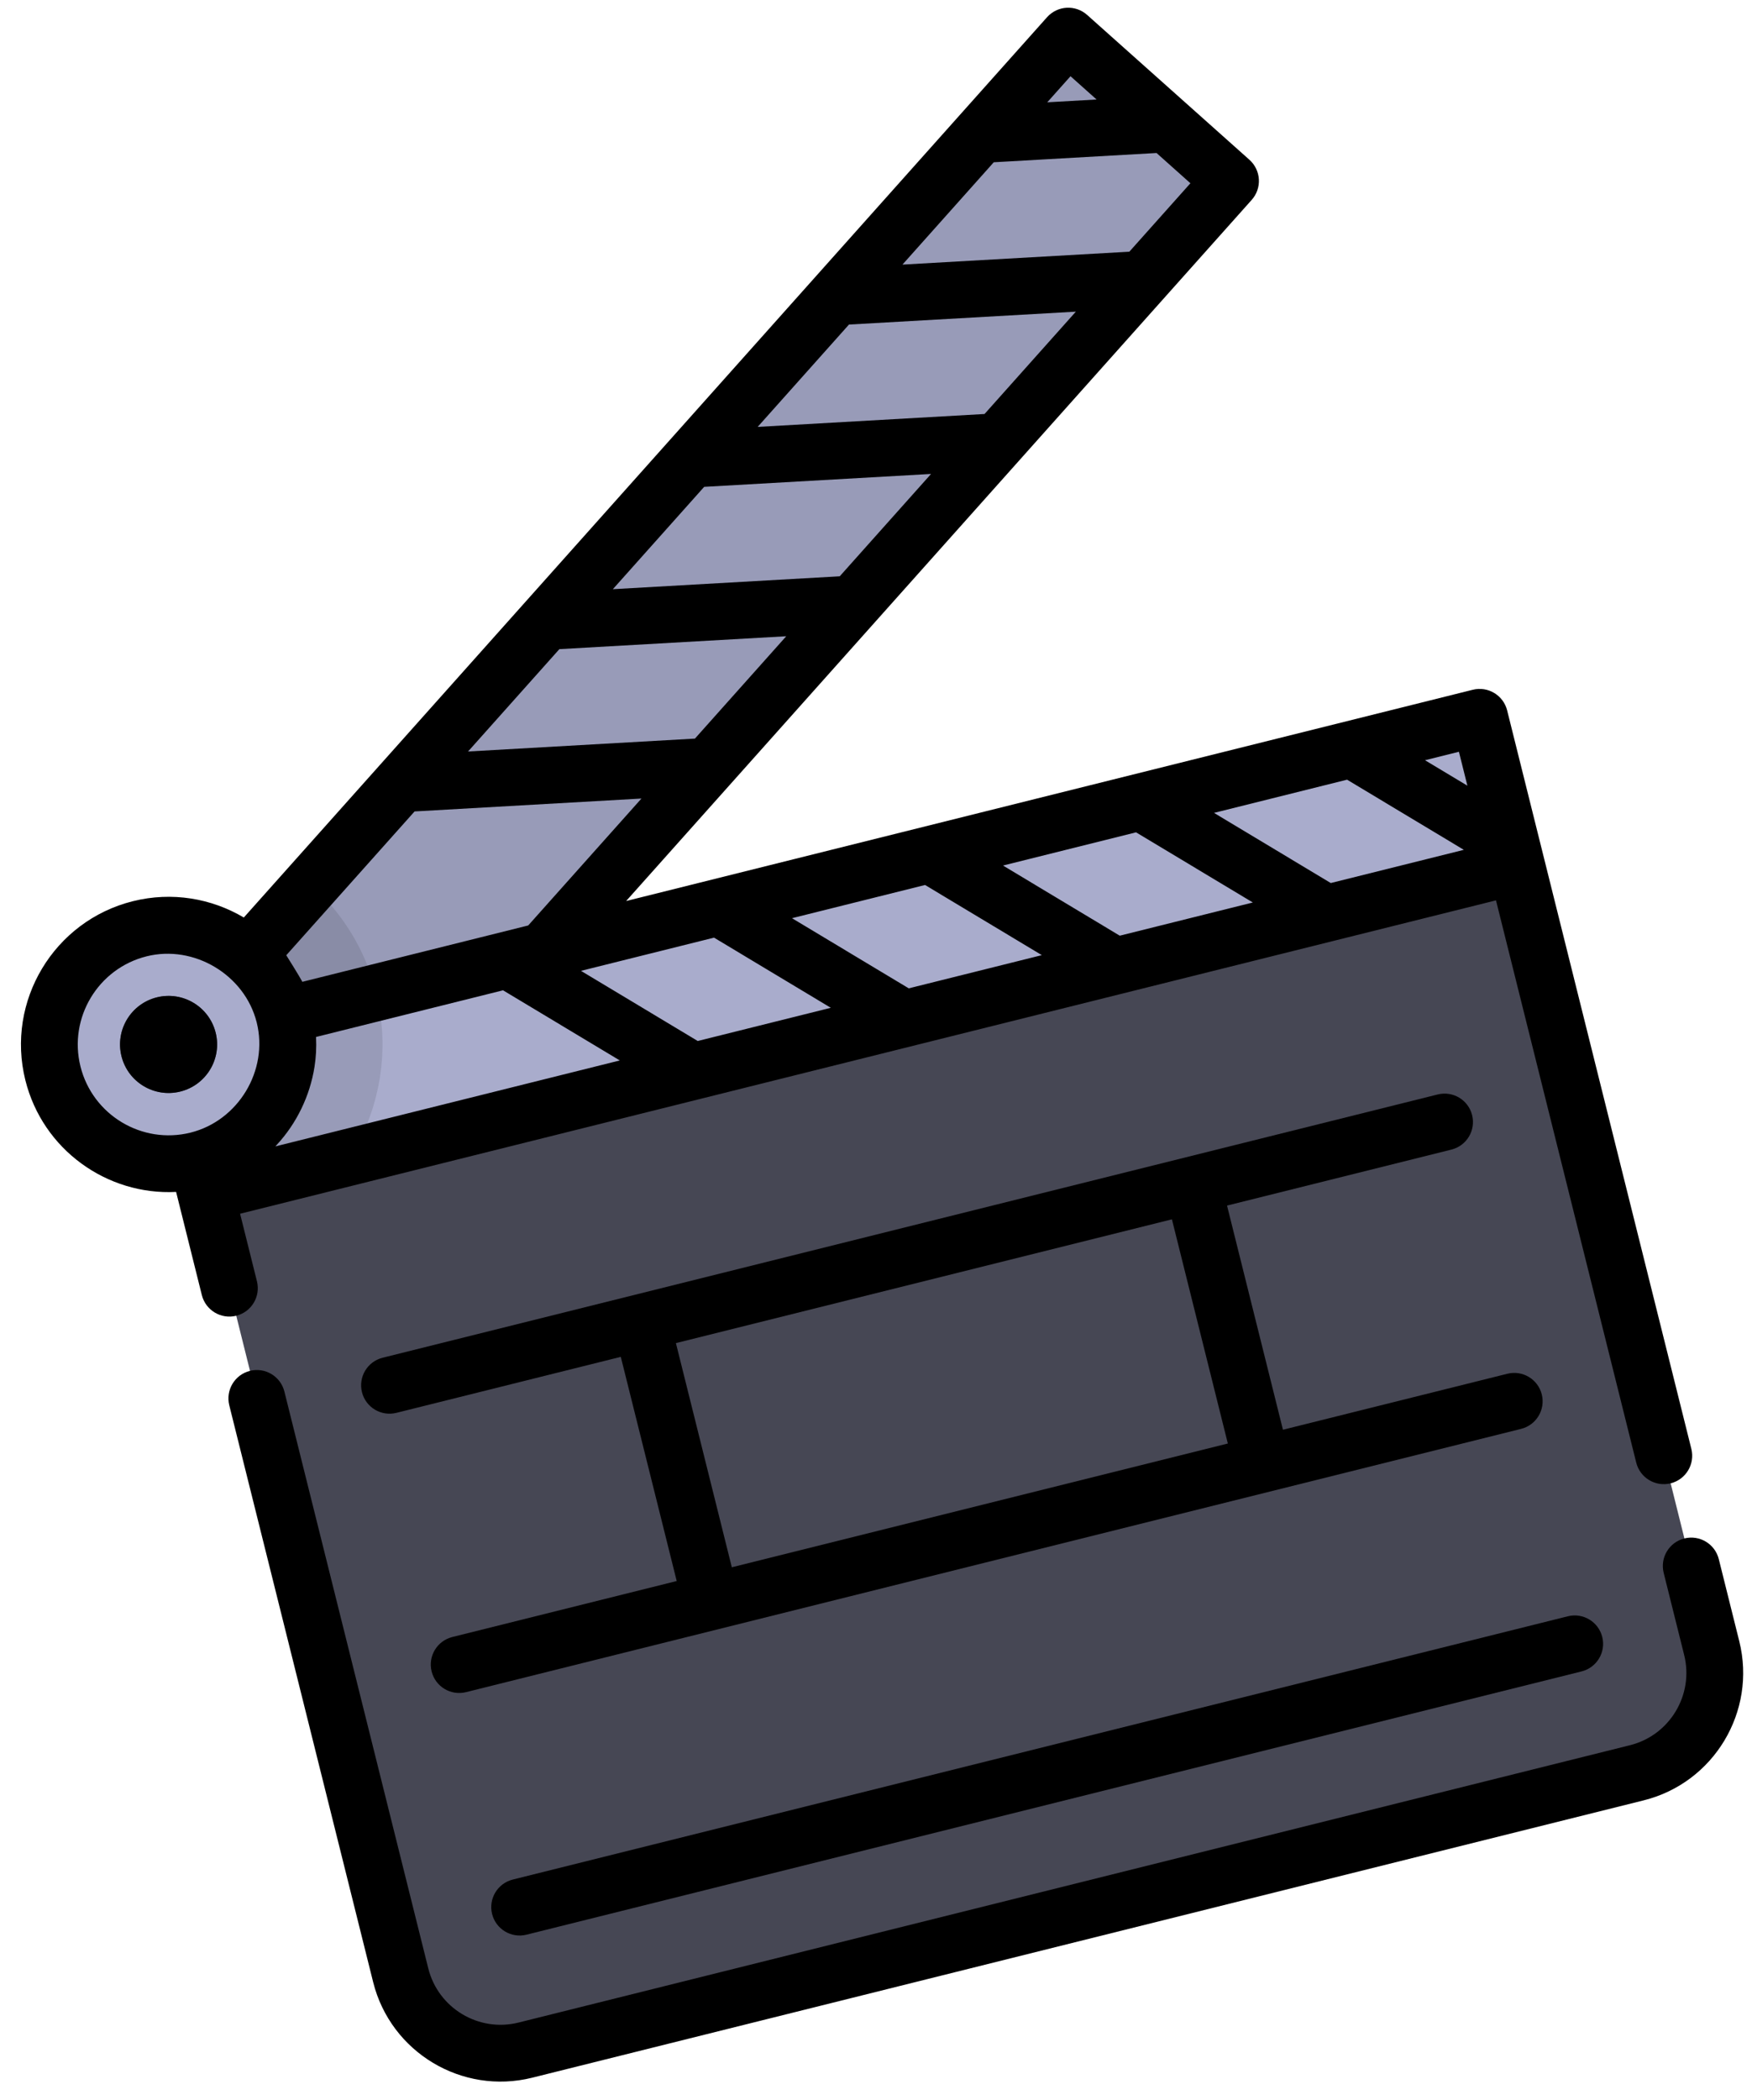 <?xml version="1.0" encoding="utf-8"?>
<svg viewBox="36.571 -33.574 477.229 571.954" style="enable-background:new 0 0 512.001 512.001;" xmlns="http://www.w3.org/2000/svg">
  <g transform="matrix(0.666, -0.746, 0.746, 0.666, -45.583, 229.369)">
    <rect x="69.199" y="109.917" style="fill:#A9ACCC;" width="368.154" height="59.265"/>
    <rect x="69.199" y="109.917" style="opacity:0.1;enable-background:new    ;" width="368.154" height="59.265"/>
  </g>
  <rect x="88.163" y="214.917" style="fill:#A9ACCC;" width="368.154" height="59.265" transform="matrix(0.97, -0.242, 0.242, 0.97, -55.04, 63.737)"/>
  <path style="opacity:0.1;enable-background:new    ;" d="M 132.875 210.731 L 84.719 243.514 L 84.719 301.793 C 96.867 301.793 108.156 298.053 117.502 291.668 C 118.068 291.281 118.626 290.881 119.179 290.475 C 119.451 290.275 119.721 290.072 119.989 289.867 C 120.445 289.519 120.896 289.164 121.342 288.803 C 121.651 288.553 121.956 288.299 122.259 288.044 C 122.656 287.709 123.05 287.368 123.438 287.022 C 123.681 286.805 123.924 286.59 124.163 286.369 C 124.672 285.901 125.173 285.424 125.664 284.938 C 125.885 284.719 126.101 284.496 126.319 284.274 C 126.693 283.893 127.06 283.507 127.423 283.116 C 127.616 282.909 127.811 282.703 128.001 282.493 C 128.469 281.974 128.925 281.444 129.374 280.907 C 129.57 280.673 129.764 280.438 129.957 280.201 C 130.404 279.651 130.843 279.096 131.27 278.531 C 131.419 278.334 131.561 278.133 131.707 277.935 C 132.057 277.459 132.398 276.979 132.734 276.493 C 132.887 276.271 133.041 276.05 133.191 275.826 C 133.601 275.212 134 274.591 134.387 273.962 C 134.521 273.745 134.65 273.526 134.781 273.307 C 135.113 272.751 135.437 272.19 135.751 271.622 C 135.836 271.468 135.924 271.318 136.008 271.163 C 136.375 270.484 136.726 269.794 137.067 269.099 C 137.174 268.881 137.281 268.663 137.385 268.443 C 137.72 267.738 138.044 267.028 138.352 266.308 C 138.418 266.152 138.48 265.993 138.546 265.836 C 138.813 265.194 139.068 264.547 139.313 263.894 C 139.382 263.709 139.454 263.526 139.521 263.339 C 139.793 262.588 140.05 261.828 140.293 261.064 C 140.355 260.87 140.413 260.675 140.473 260.48 C 140.7 259.735 140.916 258.986 141.114 258.229 C 141.133 258.158 141.153 258.088 141.172 258.016 C 141.38 257.204 141.566 256.383 141.74 255.558 C 141.78 255.365 141.822 255.173 141.86 254.98 C 142.024 254.159 142.175 253.333 142.304 252.5 C 142.326 252.364 142.342 252.226 142.363 252.089 C 142.476 251.32 142.576 250.548 142.659 249.769 C 142.676 249.618 142.694 249.469 142.709 249.318 C 142.794 248.468 142.858 247.611 142.905 246.75 C 142.915 246.564 142.923 246.378 142.932 246.191 C 142.972 245.303 143 244.411 143 243.513 C 142.999 231.366 139.258 220.078 132.875 210.731 Z" transform="matrix(0.97, -0.242, 0.242, 0.97, -58.613, 35.157)"/>
  <circle style="fill:#A9ACCC;" cx="88.163" cy="214.917" r="32.486" transform="matrix(0.97, -0.242, 0.242, 0.97, -55.04, 63.737)"/>
  <g transform="matrix(0.97, -0.242, 0.242, 0.97, -55.04, 63.737)">
    <circle style="fill:#464754;" cx="88.163" cy="214.917" r="13.224"/>
    <path style="fill:#464754;" d="M88.166,256.639v219.608c0,15.472,12.543,28.016,28.016,28.016h312.119 c15.472,0,28.016-12.543,28.016-28.016V256.639H88.166z"/>
  </g>
  <circle cx="88.163" cy="214.917" r="13.224" transform="matrix(0.97, -0.242, 0.242, 0.97, -55.04, 63.737)"/>
  <path d="M 147.776 377.47 C 143.501 377.47 140.038 380.935 140.038 385.208 C 140.038 389.482 143.502 392.946 147.776 392.946 L 444.05 392.946 C 448.325 392.946 451.788 389.481 451.788 385.208 C 451.788 380.934 448.324 377.47 444.05 377.47 L 381.033 377.47 L 381.033 314.532 L 444.05 314.532 C 448.325 314.532 451.788 311.067 451.788 306.794 C 451.788 302.52 448.324 299.056 444.05 299.056 L 147.776 299.056 C 143.501 299.056 140.038 302.521 140.038 306.794 C 140.038 311.068 143.502 314.532 147.776 314.532 L 210.792 314.532 L 210.792 377.47 L 147.776 377.47 Z M 226.268 314.533 L 365.556 314.533 L 365.556 377.471 L 226.268 377.471 L 226.268 314.533 Z" transform="matrix(0.97, -0.242, 0.242, 0.97, -74.915, 81.866)"/>
  <path d="M 173.735 457.856 L 470.009 457.856 C 474.284 457.856 477.747 454.391 477.747 450.118 C 477.747 445.844 474.283 442.38 470.009 442.38 L 173.735 442.38 C 169.46 442.38 165.997 445.845 165.997 450.118 C 165.996 454.392 169.461 457.856 173.735 457.856 Z" transform="matrix(0.97, -0.242, 0.242, 0.97, -99.332, 91.238)"/>
  <path d="M 69.795 249.808 L 69.795 252.058 L 69.795 278.765 C 69.795 283.039 73.259 286.503 77.533 286.503 C 81.808 286.503 85.271 283.038 85.271 278.765 L 85.271 259.796 L 214.44 259.796 C 214.441 259.796 214.442 259.796 214.443 259.796 C 214.444 259.796 214.445 259.796 214.445 259.796 L 332.95 259.796 C 332.95 259.796 332.952 259.796 332.953 259.796 C 332.954 259.796 332.955 259.796 332.956 259.796 L 392.206 259.796 C 392.207 259.796 392.208 259.796 392.209 259.796 C 392.21 259.796 392.211 259.796 392.211 259.796 L 437.947 259.796 L 437.947 417.661 C 437.947 421.935 441.411 425.399 445.685 425.399 C 449.96 425.399 453.423 421.934 453.423 417.661 L 453.423 252.058 L 453.423 210.339 C 453.423 206.064 449.959 202.601 445.685 202.601 L 207.951 202.601 L 419.558 58.541 C 421.255 57.385 422.422 55.605 422.805 53.589 C 423.188 51.572 422.754 49.487 421.599 47.79 L 388.25 -1.196 C 385.846 -4.729 381.033 -5.644 377.499 -3.238 L 105.787 181.743 C 98.517 174.56 88.536 170.115 77.533 170.115 C 55.354 170.115 37.31 188.16 37.31 210.338 C 37.31 229.872 51.307 246.19 69.795 249.808 Z M 228.772 218.078 L 255.015 244.321 L 217.649 244.321 L 191.406 218.078 L 228.772 218.078 Z M 288.028 218.078 L 314.271 244.321 L 276.904 244.321 L 250.661 218.078 L 288.028 218.078 Z M 347.282 218.078 L 373.525 244.321 L 336.159 244.321 L 309.916 218.078 L 347.282 218.078 Z M 406.537 218.078 L 432.779 244.321 L 395.413 244.321 L 369.17 218.078 L 406.537 218.078 Z M 169.517 218.078 L 195.76 244.321 L 99.037 244.321 C 99.192 244.222 99.34 244.115 99.494 244.015 C 106.212 239.623 111.55 233.195 114.663 225.799 C 115.677 223.39 116.451 220.844 116.966 218.281 C 116.979 218.213 116.998 218.147 117.011 218.079 L 169.517 218.079 L 169.517 218.078 Z M 437.946 227.598 L 428.425 218.077 L 437.946 218.077 L 437.946 227.598 Z M 206.906 131.624 L 267.736 143.177 L 236.847 164.206 L 176.017 152.653 L 206.906 131.624 Z M 255.888 98.277 L 316.719 109.83 L 285.83 130.858 L 224.999 119.305 L 255.888 98.277 Z M 304.869 64.932 L 365.7 76.485 L 334.811 97.514 L 273.98 85.961 L 304.869 64.932 Z M 383.792 64.167 L 322.961 52.614 L 353.85 31.585 L 397.489 39.873 L 404.452 50.102 L 383.792 64.167 Z M 379.813 13.91 L 385.171 21.78 L 371.942 19.268 L 379.813 13.91 Z M 157.925 164.97 L 218.755 176.523 L 180.45 202.601 L 117.014 202.601 C 116.997 202.515 116.975 202.433 116.957 202.348 C 116.793 201.533 114.547 194.501 114.524 194.517 L 157.925 164.97 Z M 77.533 185.591 C 90.852 185.591 102.232 196.935 102.278 210.252 C 102.278 210.281 102.28 210.31 102.28 210.338 C 102.282 223.773 90.947 235.085 77.529 235.085 C 63.885 235.084 52.785 223.982 52.785 210.338 C 52.786 196.693 63.887 185.591 77.533 185.591 Z" transform="matrix(0.97, -0.242, 0.242, 0.97, -43.614, 65.61)"/>
  <path d="M 124.053 292.279 C 119.778 292.279 116.315 295.744 116.315 300.017 L 116.315 461.965 C 116.315 481.68 132.355 497.719 152.07 497.719 L 464.189 497.719 C 483.903 497.719 499.942 481.68 499.942 461.965 L 499.942 438.914 C 499.942 434.64 496.478 431.176 492.204 431.176 C 487.929 431.176 484.466 434.641 484.466 438.914 L 484.466 461.965 C 484.466 473.146 475.37 482.242 464.19 482.242 L 152.07 482.242 C 140.888 482.242 131.792 473.146 131.792 461.965 L 131.792 300.017 C 131.791 295.743 128.328 292.279 124.053 292.279 Z" transform="matrix(0.97, -0.242, 0.242, 0.97, -86.406, 86.276)"/>
</svg>